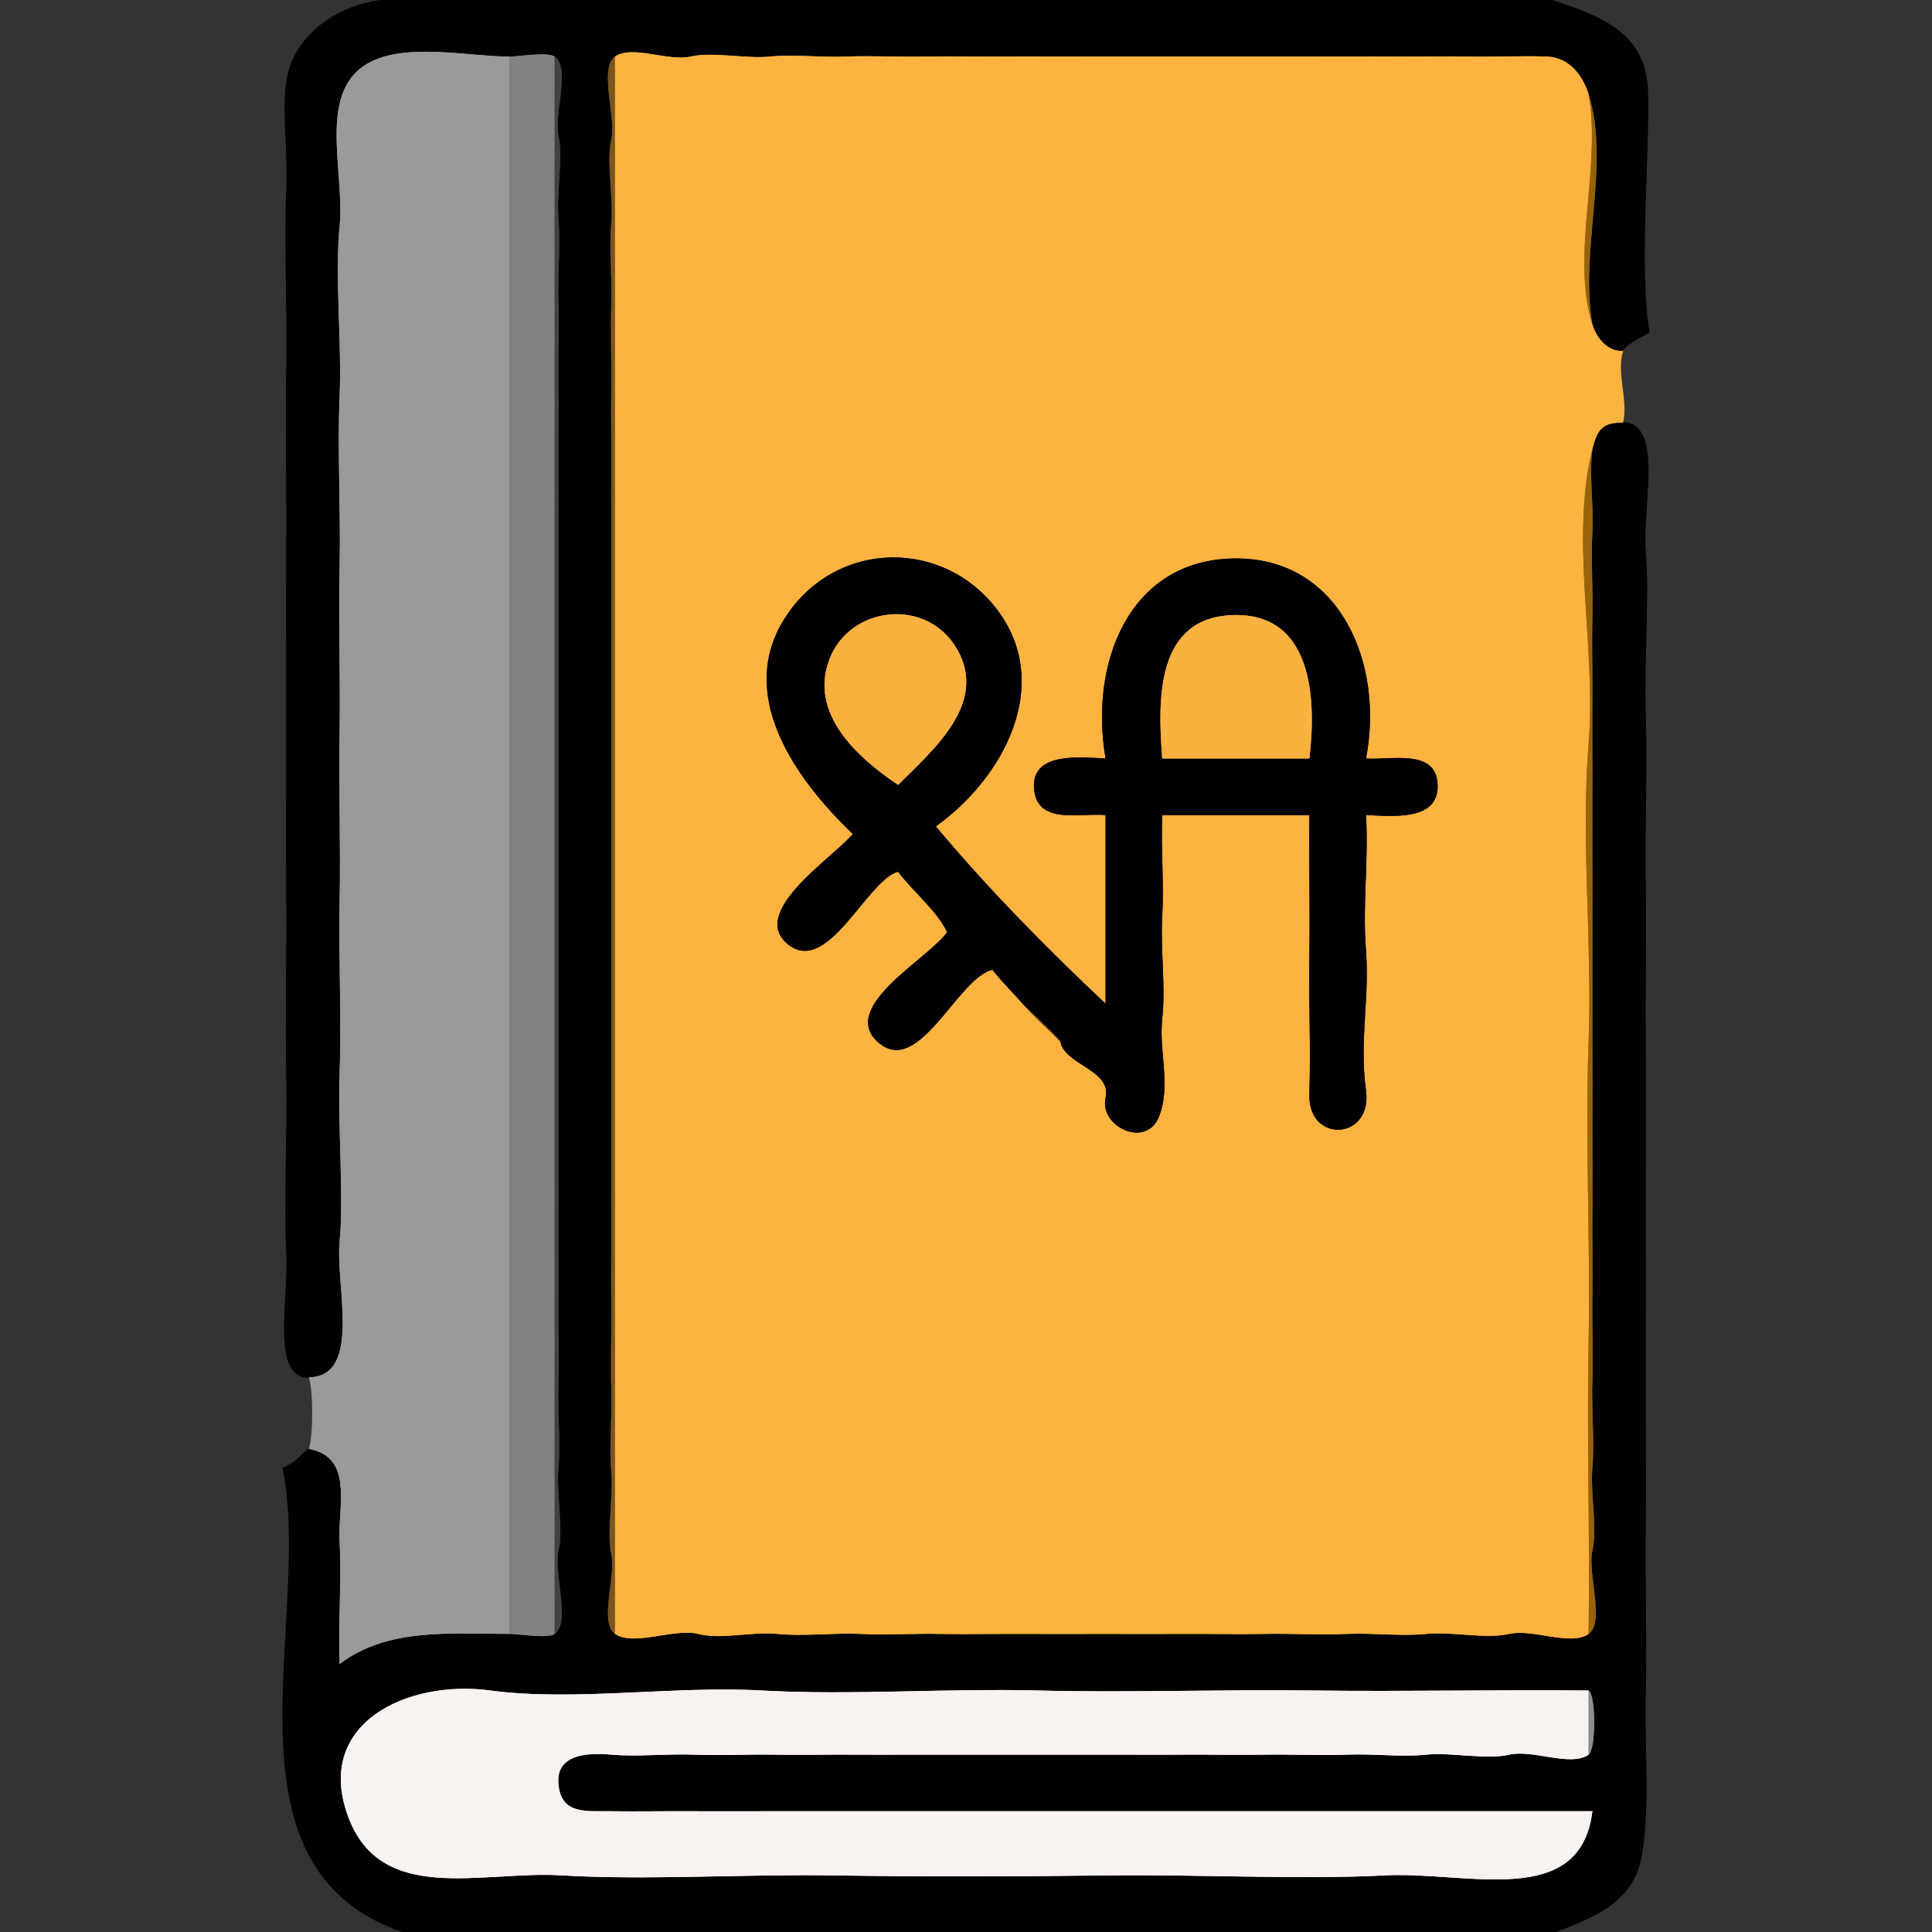 <svg xmlns="http://www.w3.org/2000/svg" xmlns:v="https://svgstorm.com"
viewBox = "0 0 512 512"
width="512"
height="512">
<rect x="0" y="0" width="512" height="512" fill="#333333" stroke="none"/>
<g fill="None" fill-opacity="0.0" stroke="#000000" stroke-opacity="0.01" stroke-width="0.3"><path d="
M 0.00 512.00 
L 107.00 512.00
C 56.18 494.77 83.29 428.88 75.00 389.00
C 78.39 387.97 79.59 385.54 82.00 384.00
C 83.17 380.32 83.19 368.67 82.00 365.00
C 71.79 365.26 76.68 344.22 76.00 332.00 C 75.32 319.78 76.30 299.09 76.00 285.00 C 75.70 270.91 76.12 252.91 76.00 238.00 C 75.88 223.09 76.01 206.23 76.00 191.00 C 75.99 175.77 75.91 159.26 76.00 144.00 C 76.09 128.74 75.74 112.02 76.00 97.00 C 76.26 81.98 75.41 64.35 76.00 50.00 C 76.59 35.65 73.53 23.51 78.19 14.75 C 82.85 5.98 92.46 0.96 102.00 0.00
L 0.00 0.00
L 0.00 512.00 Z"/>
</g>
<g fill="None" fill-opacity="0.0" stroke="#000000" stroke-opacity="1.00" stroke-width="0.3"><path d="
M 82.00 365.00 
C 95.96 364.65 88.86 340.57 90.00 329.00 C 91.14 317.43 89.46 297.41 90.00 284.00 C 90.54 270.59 89.71 253.19 90.00 239.00 C 90.29 224.81 89.77 208.42 90.00 194.00 C 90.23 179.58 89.68 164.39 90.00 150.00 C 90.32 135.61 89.39 119.06 90.00 105.00 C 90.61 90.94 88.69 73.12 90.00 60.00 C 91.31 46.88 85.24 28.35 94.25 19.25 C 103.26 10.15 123.08 15.00 135.00 15.00
C 137.41 15.00 145.11 13.68 147.00 15.00
C 151.31 18.02 146.72 30.33 148.00 36.00 C 149.28 41.67 147.42 51.42 148.00 58.00 C 148.58 64.58 147.74 73.01 148.00 80.00 C 148.26 86.99 147.88 94.82 148.00 102.00 C 148.12 109.18 147.95 116.73 148.00 124.00 C 148.05 131.27 147.98 138.69 148.00 146.00 C 148.02 153.31 147.99 160.66 148.00 168.00 C 148.01 175.34 148.00 182.63 148.00 190.00 C 148.00 197.37 148.00 204.57 148.00 212.00 C 148.00 219.43 148.00 227.57 148.00 235.00 C 148.00 242.43 148.00 249.63 148.00 257.00 C 148.00 264.37 148.01 271.66 148.00 279.00 C 147.99 286.34 148.03 293.69 148.00 301.00 C 147.97 308.31 148.06 315.73 148.00 323.00 C 147.94 330.27 148.13 337.82 148.00 345.00 C 147.87 352.18 148.28 360.00 148.00 367.00 C 147.72 374.00 148.62 382.41 148.00 389.00 C 147.38 395.59 149.38 405.31 148.00 411.00 C 146.62 416.69 151.38 429.93 147.00 433.00
C 145.11 434.32 137.41 433.00 135.00 433.00
C 119.24 433.00 102.68 431.33 90.00 441.00
C 89.57 431.08 90.57 418.67 90.00 409.00 C 89.43 399.33 93.86 386.32 82.00 384.00
C 79.59 385.54 78.39 387.97 75.00 389.00
C 83.29 428.88 56.18 494.77 107.00 512.00
L 412.00 512.00
C 421.57 508.23 432.67 504.48 434.93 491.93 C 437.18 479.37 435.69 463.77 436.00 450.00 C 436.31 436.23 435.87 420.14 436.00 406.00 C 436.13 391.86 435.96 377.28 436.00 363.00 C 436.04 348.72 436.01 333.27 436.00 319.00 C 435.99 304.73 436.08 290.09 436.00 276.00 C 435.92 261.91 436.20 246.76 436.00 233.00 C 435.80 219.24 436.45 201.97 436.00 189.00 C 435.55 176.03 437.02 157.06 436.00 146.00 C 434.98 134.94 440.97 112.20 430.00 112.00
C 424.41 111.90 423.19 114.21 422.00 119.00
C 421.09 126.33 422.39 133.57 422.00 141.00 C 421.61 148.43 422.18 156.53 422.00 164.00 C 421.82 171.47 422.08 178.51 422.00 186.00 C 421.92 193.49 422.04 201.50 422.00 209.00 C 421.96 216.50 422.02 223.50 422.00 231.00 C 421.98 238.50 422.01 246.50 422.00 254.00 C 421.99 261.50 422.01 268.50 422.00 276.00 C 421.99 283.50 422.03 291.52 422.00 299.00 C 421.97 306.48 422.06 313.56 422.00 321.00 C 421.94 328.44 422.12 336.64 422.00 344.00 C 421.88 351.36 422.28 358.85 422.00 366.00 C 421.72 373.15 422.60 382.25 422.00 389.00 C 421.40 395.75 423.38 405.25 422.00 411.00 C 420.62 416.75 425.40 429.92 421.00 433.00
C 416.23 436.34 406.14 431.56 400.00 433.00 C 393.86 434.44 384.69 432.32 378.00 433.00 C 371.31 433.68 363.97 432.71 357.00 433.00 C 350.03 433.29 342.07 432.87 335.00 433.00 C 327.93 433.13 321.13 432.95 314.00 433.00 C 306.87 433.05 299.14 433.00 292.00 433.00 C 284.86 433.00 278.12 433.05 271.00 433.00 C 263.88 432.95 256.08 433.13 249.00 433.00 C 241.92 432.87 234.95 433.32 228.00 433.00 C 221.05 432.68 212.71 433.69 206.00 433.00 C 199.29 432.31 191.08 434.60 185.00 433.00 C 178.92 431.40 167.86 436.40 163.00 433.00
C 158.69 429.98 163.28 417.67 162.00 412.00 C 160.72 406.33 162.58 396.58 162.00 390.00 C 161.42 383.42 162.26 374.99 162.00 368.00 C 161.74 361.01 162.12 353.18 162.00 346.00 C 161.88 338.82 162.05 331.27 162.00 324.00 C 161.95 316.73 162.02 309.31 162.00 302.00 C 161.98 294.69 162.01 287.34 162.00 280.00 C 161.99 272.66 162.00 265.37 162.00 258.00 C 162.00 250.63 162.00 243.43 162.00 236.00 C 162.00 228.57 162.00 220.43 162.00 213.00 C 162.00 205.57 162.00 198.37 162.00 191.00 C 162.00 183.63 161.99 176.34 162.00 169.00 C 162.01 161.66 161.97 154.31 162.00 147.00 C 162.03 139.69 161.94 132.27 162.00 125.00 C 162.06 117.73 161.87 110.18 162.00 103.00 C 162.13 95.82 161.72 88.00 162.00 81.00 C 162.28 74.00 161.38 65.59 162.00 59.00 C 162.62 52.41 160.62 42.69 162.00 37.00 C 163.38 31.31 158.62 18.07 163.00 15.00
C 167.55 11.81 177.14 16.37 183.00 15.00 C 188.86 13.63 197.61 15.65 204.00 15.00 C 210.39 14.35 217.32 15.28 224.00 15.00 C 230.68 14.72 238.19 15.13 245.00 15.00 C 251.81 14.87 259.17 15.06 266.00 15.00 C 272.83 14.94 279.16 15.02 286.00 15.00 C 292.84 14.98 300.16 15.01 307.00 15.00 C 313.84 14.99 320.16 14.99 327.00 15.00 C 333.84 15.01 341.17 14.98 348.00 15.00 C 354.83 15.02 362.29 14.95 369.00 15.00 C 375.71 15.05 382.53 14.88 389.00 15.00 C 395.47 15.12 403.97 14.74 410.00 15.00 C 416.03 15.26 419.46 20.12 421.00 25.00
C 426.81 43.37 418.53 66.64 422.00 86.00
C 423.06 89.37 425.76 93.16 430.00 93.00
C 430.56 91.27 434.96 89.28 437.00 88.00
C 434.18 71.42 437.09 40.25 436.60 24.26 C 436.11 8.27 423.43 4.18 411.00 0.00
L 102.00 0.00
C 92.46 0.96 82.85 5.98 78.19 14.75 C 73.53 23.51 76.59 35.65 76.00 50.00 C 75.41 64.35 76.26 81.98 76.00 97.00 C 75.74 112.02 76.09 128.74 76.00 144.00 C 75.91 159.26 75.99 175.77 76.00 191.00 C 76.01 206.23 75.88 223.09 76.00 238.00 C 76.12 252.91 75.70 270.91 76.00 285.00 C 76.30 299.09 75.32 319.78 76.00 332.00 C 76.68 344.22 71.79 365.26 82.00 365.00
M 421.00 465.00 
C 416.22 468.34 406.15 463.56 400.00 465.00 C 393.85 466.44 384.70 464.32 378.00 465.00 C 371.30 465.68 364.00 464.71 357.00 465.00 C 350.00 465.29 342.14 464.87 335.00 465.00 C 327.86 465.13 320.16 464.94 313.00 465.00 C 305.84 465.06 299.17 464.98 292.00 465.00 C 284.83 465.02 277.18 465.00 270.00 465.00 C 262.82 465.00 256.18 465.02 249.00 465.00 C 241.82 464.98 234.19 465.05 227.00 465.00 C 219.81 464.95 212.11 465.12 205.00 465.00 C 197.89 464.88 190.97 465.28 184.00 465.00 C 177.03 464.72 168.71 465.60 162.00 465.00 C 155.29 464.40 147.17 465.00 148.00 473.00 C 148.83 481.00 155.44 479.90 162.00 480.00 C 168.56 480.10 177.10 479.95 184.00 480.00 C 190.90 480.05 197.92 479.98 205.00 480.00 C 212.08 480.02 219.82 479.99 227.00 480.00 C 234.18 480.01 241.82 480.00 249.00 480.00 C 256.18 480.00 262.82 480.00 270.00 480.00 C 277.18 480.00 284.81 480.00 292.00 480.00 C 299.19 480.00 305.79 480.00 313.00 480.00 C 320.21 480.00 327.75 480.00 335.00 480.00 C 342.25 480.00 349.77 480.00 357.00 480.00 C 364.23 480.00 370.76 480.00 378.00 480.00 C 385.24 480.00 392.72 480.00 400.00 480.00 C 407.28 480.00 414.70 480.00 422.00 480.00
C 418.82 506.19 388.62 495.85 367.00 497.00 C 345.38 498.15 316.65 496.71 294.00 497.00 C 271.35 497.29 243.56 497.38 221.00 497.00 C 198.44 496.62 170.36 498.33 149.00 497.00 C 127.64 495.67 100.64 505.19 92.08 480.92 C 83.51 456.66 107.89 445.04 130.00 448.00 C 152.11 450.96 178.71 446.68 202.00 448.00 C 225.29 449.32 251.15 447.38 275.00 448.00 C 298.85 448.62 323.92 447.68 348.00 448.00 C 372.08 448.32 396.86 447.76 421.00 448.00
C 423.01 449.41 422.95 463.64 421.00 465.00 Z"/>
</g>
<g fill="None" fill-opacity="0.0" stroke="#000000" stroke-opacity="0.01" stroke-width="0.3"><path d="
M 430.00 93.00 
C 428.15 98.73 431.39 106.12 430.00 112.00
C 440.97 112.20 434.98 134.94 436.00 146.00 C 437.02 157.06 435.55 176.03 436.00 189.00 C 436.45 201.97 435.80 219.24 436.00 233.00 C 436.20 246.76 435.92 261.91 436.00 276.00 C 436.08 290.09 435.99 304.73 436.00 319.00 C 436.01 333.27 436.04 348.72 436.00 363.00 C 435.96 377.28 436.13 391.86 436.00 406.00 C 435.87 420.14 436.31 436.23 436.00 450.00 C 435.69 463.77 437.18 479.37 434.93 491.93 C 432.67 504.48 421.57 508.23 412.00 512.00
L 512.00 512.00
L 512.00 0.00
L 411.00 0.00
C 423.43 4.18 436.11 8.27 436.60 24.26 C 437.09 40.25 434.18 71.42 437.00 88.00
C 434.96 89.28 430.56 91.27 430.00 93.00 Z"/>
</g>
<g fill="None" fill-opacity="0.0" stroke="#9A9A9A" stroke-opacity="1.00" stroke-width="0.3"><path d="
M 82.00 365.00 
C 83.19 368.67 83.17 380.32 82.00 384.00
C 93.86 386.32 89.43 399.33 90.00 409.00 C 90.57 418.67 89.57 431.08 90.00 441.00
C 102.68 431.33 119.24 433.00 135.00 433.00
C 135.00 293.67 135.00 154.33 135.00 15.00
C 123.08 15.00 103.26 10.15 94.25 19.25 C 85.24 28.35 91.31 46.88 90.00 60.00 C 88.69 73.12 90.61 90.94 90.00 105.00 C 89.39 119.06 90.32 135.61 90.00 150.00 C 89.68 164.39 90.23 179.58 90.00 194.00 C 89.77 208.42 90.29 224.81 90.00 239.00 C 89.71 253.19 90.54 270.59 90.00 284.00 C 89.46 297.41 91.14 317.43 90.00 329.00 C 88.86 340.57 95.96 364.65 82.00 365.00 Z"/>
</g>
<g fill="None" fill-opacity="0.0" stroke="#828282" stroke-opacity="1.00" stroke-width="0.3"><path d="
M 135.00 433.00 
C 137.41 433.00 145.11 434.32 147.00 433.00
C 147.00 293.67 147.00 154.33 147.00 15.00
C 145.11 13.68 137.41 15.00 135.00 15.00
C 135.00 154.33 135.00 293.67 135.00 433.00 Z"/>
</g>
<g fill="None" fill-opacity="0.0" stroke="#424242" stroke-opacity="1.00" stroke-width="0.3"><path d="
M 147.00 433.00 
C 151.38 429.93 146.62 416.69 148.00 411.00 C 149.38 405.31 147.38 395.59 148.00 389.00 C 148.62 382.41 147.72 374.00 148.00 367.00 C 148.28 360.00 147.87 352.18 148.00 345.00 C 148.13 337.82 147.94 330.27 148.00 323.00 C 148.06 315.73 147.97 308.31 148.00 301.00 C 148.03 293.69 147.99 286.34 148.00 279.00 C 148.01 271.66 148.00 264.37 148.00 257.00 C 148.00 249.63 148.00 242.43 148.00 235.00 C 148.00 227.57 148.00 219.43 148.00 212.00 C 148.00 204.57 148.00 197.37 148.00 190.00 C 148.00 182.63 148.01 175.34 148.00 168.00 C 147.99 160.66 148.02 153.31 148.00 146.00 C 147.98 138.69 148.05 131.27 148.00 124.00 C 147.95 116.73 148.12 109.18 148.00 102.00 C 147.88 94.82 148.26 86.99 148.00 80.00 C 147.74 73.01 148.58 64.58 148.00 58.00 C 147.42 51.42 149.28 41.67 148.00 36.00 C 146.72 30.33 151.31 18.02 147.00 15.00
C 147.00 154.33 147.00 293.67 147.00 433.00 Z"/>
</g>
<g fill="None" fill-opacity="0.0" stroke="#79561E" stroke-opacity="1.00" stroke-width="0.3"><path d="
M 163.00 433.00 
C 163.00 293.67 163.00 154.33 163.00 15.00
C 158.62 18.07 163.38 31.31 162.00 37.00 C 160.62 42.69 162.62 52.41 162.00 59.00 C 161.38 65.59 162.28 74.00 162.00 81.00 C 161.72 88.00 162.13 95.82 162.00 103.00 C 161.87 110.18 162.06 117.73 162.00 125.00 C 161.94 132.27 162.03 139.69 162.00 147.00 C 161.97 154.31 162.01 161.66 162.00 169.00 C 161.99 176.34 162.00 183.63 162.00 191.00 C 162.00 198.37 162.00 205.57 162.00 213.00 C 162.00 220.43 162.00 228.57 162.00 236.00 C 162.00 243.43 162.00 250.63 162.00 258.00 C 162.00 265.37 161.99 272.66 162.00 280.00 C 162.01 287.34 161.98 294.69 162.00 302.00 C 162.02 309.31 161.95 316.73 162.00 324.00 C 162.05 331.27 161.88 338.82 162.00 346.00 C 162.12 353.18 161.74 361.01 162.00 368.00 C 162.26 374.99 161.42 383.42 162.00 390.00 C 162.58 396.58 160.72 406.33 162.00 412.00 C 163.28 417.67 158.69 429.98 163.00 433.00 Z"/>
</g>
<g fill="None" fill-opacity="0.0" stroke="#FCB33F" stroke-opacity="1.00" stroke-width="0.3"><path d="
M 163.00 433.00 
C 167.86 436.40 178.92 431.40 185.00 433.00 C 191.08 434.60 199.29 432.31 206.00 433.00 C 212.71 433.69 221.05 432.68 228.00 433.00 C 234.95 433.32 241.92 432.87 249.00 433.00 C 256.08 433.13 263.88 432.95 271.00 433.00 C 278.12 433.05 284.86 433.00 292.00 433.00 C 299.14 433.00 306.87 433.05 314.00 433.00 C 321.13 432.95 327.93 433.13 335.00 433.00 C 342.07 432.87 350.03 433.29 357.00 433.00 C 363.97 432.71 371.31 433.68 378.00 433.00 C 384.69 432.32 393.86 434.44 400.00 433.00 C 406.14 431.56 416.23 436.34 421.00 433.00
C 421.38 406.97 420.49 381.04 421.00 355.00 C 421.51 328.96 420.03 301.97 421.00 276.00 C 421.97 250.03 418.93 222.66 421.00 197.00 C 423.07 171.34 416.00 143.23 422.00 119.00
C 423.19 114.21 424.41 111.90 430.00 112.00
C 431.39 106.12 428.15 98.73 430.00 93.00
C 425.76 93.16 423.06 89.37 422.00 86.00
C 416.19 67.62 424.47 44.36 421.00 25.00
C 419.46 20.12 416.03 15.26 410.00 15.00 C 403.97 14.74 395.47 15.12 389.00 15.00 C 382.53 14.88 375.71 15.05 369.00 15.00 C 362.29 14.95 354.83 15.02 348.00 15.00 C 341.17 14.98 333.84 15.01 327.00 15.00 C 320.16 14.99 313.84 14.99 307.00 15.00 C 300.16 15.01 292.84 14.98 286.00 15.00 C 279.16 15.02 272.83 14.94 266.00 15.00 C 259.17 15.06 251.81 14.87 245.00 15.00 C 238.19 15.13 230.68 14.72 224.00 15.00 C 217.32 15.28 210.39 14.35 204.00 15.00 C 197.61 15.65 188.86 13.63 183.00 15.00 C 177.14 16.37 167.55 11.81 163.00 15.00
C 163.00 154.33 163.00 293.67 163.00 433.00
M 281.00 276.00 
C 277.68 272.68 274.03 269.55 271.00 266.00
C 268.43 262.99 265.38 260.08 263.00 257.00
C 253.78 259.09 243.53 285.65 232.75 276.25 C 221.98 266.84 246.65 253.68 251.00 247.00
C 248.06 241.02 242.09 236.44 238.00 231.00
C 229.70 233.27 219.33 258.82 208.78 250.22 C 198.22 241.63 221.17 227.04 226.00 221.00
C 210.71 206.39 194.70 183.88 208.31 163.31 C 221.91 142.73 250.66 142.69 264.75 162.25 C 278.85 181.80 265.98 206.16 248.00 219.00
C 261.58 235.27 277.26 251.21 293.00 266.00
C 293.00 249.33 293.00 232.67 293.00 216.00
C 286.51 215.33 274.77 218.81 274.03 208.97 C 273.28 199.14 286.34 200.72 293.00 201.00
C 288.65 176.07 298.99 148.41 327.00 148.00 C 355.01 147.59 366.90 175.74 362.00 201.00
C 368.40 201.54 380.68 198.20 380.99 208.01 C 381.30 217.82 368.71 216.19 362.00 216.00
C 362.72 228.51 361.04 239.32 362.00 252.00 C 362.96 264.68 360.21 275.85 362.00 289.00 C 363.79 302.15 346.62 303.17 347.00 290.00 C 347.39 276.83 346.80 265.77 347.00 253.00 C 347.20 240.23 346.85 228.66 347.00 216.00
C 334.00 216.00 321.00 216.00 308.00 216.00
C 307.63 224.93 308.50 234.10 308.00 243.00 C 307.50 251.90 308.96 261.19 308.00 270.00 C 307.04 278.81 310.48 287.77 307.07 296.07 C 303.67 304.38 291.32 298.58 293.00 291.00 C 294.68 283.42 282.16 282.34 281.00 276.00 Z"/>
</g>
<g fill="None" fill-opacity="0.0" stroke="#96630A" stroke-opacity="1.00" stroke-width="0.3"><path d="
M 422.00 86.00 
C 418.53 66.64 426.81 43.37 421.00 25.00
C 424.47 44.36 416.19 67.62 422.00 86.00 Z"/>
</g>
<g fill="None" fill-opacity="0.0" stroke="#97630B" stroke-opacity="1.00" stroke-width="0.3"><path d="
M 421.00 433.00 
C 425.40 429.92 420.62 416.75 422.00 411.00 C 423.38 405.25 421.40 395.75 422.00 389.00 C 422.60 382.25 421.72 373.15 422.00 366.00 C 422.28 358.85 421.88 351.36 422.00 344.00 C 422.12 336.64 421.94 328.44 422.00 321.00 C 422.06 313.56 421.97 306.48 422.00 299.00 C 422.03 291.52 421.99 283.50 422.00 276.00 C 422.01 268.50 421.99 261.50 422.00 254.00 C 422.01 246.50 421.98 238.50 422.00 231.00 C 422.02 223.50 421.96 216.50 422.00 209.00 C 422.04 201.50 421.92 193.49 422.00 186.00 C 422.08 178.51 421.82 171.47 422.00 164.00 C 422.18 156.53 421.61 148.43 422.00 141.00 C 422.39 133.57 421.09 126.33 422.00 119.00
C 416.00 143.23 423.07 171.34 421.00 197.00 C 418.93 222.66 421.97 250.03 421.00 276.00 C 420.03 301.97 421.51 328.96 421.00 355.00 C 420.49 381.04 421.38 406.97 421.00 433.00 Z"/>
</g>
<g fill="None" fill-opacity="0.0" stroke="#000000" stroke-opacity="1.00" stroke-width="0.3"><path d="
M 271.00 266.00 
C 274.32 269.32 277.97 272.45 281.00 276.00
C 282.16 282.34 294.68 283.42 293.00 291.00 C 291.32 298.58 303.67 304.38 307.07 296.07 C 310.48 287.77 307.04 278.81 308.00 270.00 C 308.96 261.19 307.50 251.90 308.00 243.00 C 308.50 234.10 307.63 224.93 308.00 216.00
C 321.00 216.00 334.00 216.00 347.00 216.00
C 346.85 228.66 347.20 240.23 347.00 253.00 C 346.80 265.77 347.39 276.83 347.00 290.00 C 346.62 303.17 363.79 302.15 362.00 289.00 C 360.21 275.85 362.96 264.68 362.00 252.00 C 361.04 239.32 362.72 228.51 362.00 216.00
C 368.71 216.19 381.30 217.82 380.99 208.01 C 380.68 198.20 368.40 201.54 362.00 201.00
C 366.90 175.74 355.01 147.59 327.00 148.00 C 298.99 148.41 288.65 176.07 293.00 201.00
C 286.34 200.72 273.28 199.14 274.03 208.97 C 274.77 218.81 286.51 215.33 293.00 216.00
C 293.00 232.67 293.00 249.33 293.00 266.00
C 277.26 251.21 261.58 235.27 248.00 219.00
C 265.98 206.16 278.85 181.80 264.75 162.25 C 250.66 142.69 221.91 142.73 208.31 163.31 C 194.70 183.88 210.71 206.39 226.00 221.00
C 221.17 227.04 198.22 241.63 208.78 250.22 C 219.33 258.82 229.70 233.27 238.00 231.00
C 242.09 236.44 248.06 241.02 251.00 247.00
C 246.65 253.68 221.98 266.84 232.75 276.25 C 243.53 285.65 253.78 259.09 263.00 257.00
C 265.38 260.08 268.43 262.99 271.00 266.00
M 238.00 208.00 
C 226.85 200.51 214.44 189.00 219.78 174.78 C 225.11 160.56 245.76 158.03 253.75 172.25 C 261.74 186.46 247.39 198.64 238.00 208.00
M 347.00 201.00 
C 334.00 201.00 321.00 201.00 308.00 201.00
C 306.77 185.02 306.38 163.47 327.00 163.00 C 347.62 162.53 348.96 184.72 347.00 201.00 Z"/>
</g>
<g fill="None" fill-opacity="0.0" stroke="#FAB140" stroke-opacity="1.00" stroke-width="0.3"><path d="
M 238.00 208.00 
C 247.39 198.64 261.74 186.46 253.75 172.25 C 245.76 158.03 225.11 160.56 219.78 174.78 C 214.44 189.00 226.85 200.51 238.00 208.00 Z"/>
</g>
<g fill="None" fill-opacity="0.0" stroke="#F9B140" stroke-opacity="1.00" stroke-width="0.3"><path d="
M 347.00 201.00 
C 348.96 184.72 347.62 162.53 327.00 163.00 C 306.38 163.47 306.77 185.02 308.00 201.00
C 321.00 201.00 334.00 201.00 347.00 201.00 Z"/>
</g>
<g fill="None" fill-opacity="0.0" stroke="#78551E" stroke-opacity="1.00" stroke-width="0.3"><path d="
M 281.00 276.00 
C 277.97 272.45 274.32 269.32 271.00 266.00
C 274.03 269.55 277.68 272.68 281.00 276.00 Z"/>
</g>
<g fill="None" fill-opacity="0.0" stroke="#F8F2F0" stroke-opacity="1.00" stroke-width="0.3"><path d="
M 421.00 465.00 
C 421.00 459.33 421.00 453.67 421.00 448.00
C 396.86 447.76 372.08 448.32 348.00 448.00 C 323.92 447.68 298.85 448.62 275.00 448.00 C 251.15 447.38 225.29 449.32 202.00 448.00 C 178.71 446.68 152.11 450.96 130.00 448.00 C 107.89 445.04 83.51 456.66 92.08 480.92 C 100.64 505.19 127.64 495.67 149.00 497.00 C 170.36 498.33 198.44 496.62 221.00 497.00 C 243.56 497.38 271.35 497.29 294.00 497.00 C 316.65 496.71 345.38 498.15 367.00 497.00 C 388.62 495.85 418.82 506.19 422.00 480.00
C 414.70 480.00 407.28 480.00 400.00 480.00 C 392.72 480.00 385.24 480.00 378.00 480.00 C 370.76 480.00 364.23 480.00 357.00 480.00 C 349.77 480.00 342.25 480.00 335.00 480.00 C 327.75 480.00 320.21 480.00 313.00 480.00 C 305.79 480.00 299.19 480.00 292.00 480.00 C 284.81 480.00 277.18 480.00 270.00 480.00 C 262.82 480.00 256.18 480.00 249.00 480.00 C 241.82 480.00 234.18 480.01 227.00 480.00 C 219.82 479.99 212.08 480.02 205.00 480.00 C 197.92 479.98 190.90 480.05 184.00 480.00 C 177.10 479.95 168.56 480.10 162.00 480.00 C 155.44 479.90 148.83 481.00 148.00 473.00 C 147.17 465.00 155.29 464.40 162.00 465.00 C 168.71 465.60 177.03 464.72 184.00 465.00 C 190.97 465.28 197.89 464.88 205.00 465.00 C 212.11 465.12 219.81 464.95 227.00 465.00 C 234.19 465.05 241.82 464.98 249.00 465.00 C 256.18 465.02 262.82 465.00 270.00 465.00 C 277.18 465.00 284.83 465.02 292.00 465.00 C 299.17 464.98 305.84 465.06 313.00 465.00 C 320.16 464.94 327.86 465.13 335.00 465.00 C 342.14 464.87 350.00 465.29 357.00 465.00 C 364.00 464.71 371.30 465.68 378.00 465.00 C 384.70 464.32 393.85 466.44 400.00 465.00 C 406.15 463.56 416.22 468.34 421.00 465.00 Z"/>
</g>
<g fill="None" fill-opacity="0.0" stroke="#928C8A" stroke-opacity="1.00" stroke-width="0.3"><path d="
M 421.00 465.00 
C 422.95 463.64 423.01 449.41 421.00 448.00
C 421.00 453.67 421.00 459.33 421.00 465.00 Z"/>
</g>
<g fill="#000000" fill-opacity="0.01" stroke="None">
<path d="
M 0.00 512.00 
L 107.00 512.00
C 56.18 494.77 83.29 428.88 75.00 389.00
C 78.39 387.97 79.59 385.54 82.00 384.00
C 83.17 380.32 83.19 368.67 82.00 365.00
C 71.79 365.26 76.68 344.22 76.00 332.00 C 75.32 319.78 76.30 299.09 76.00 285.00 C 75.70 270.91 76.12 252.91 76.00 238.00 C 75.88 223.09 76.01 206.23 76.00 191.00 C 75.99 175.77 75.91 159.26 76.00 144.00 C 76.09 128.74 75.74 112.02 76.00 97.00 C 76.26 81.98 75.41 64.35 76.00 50.00 C 76.59 35.65 73.53 23.51 78.19 14.75 C 82.85 5.98 92.46 0.96 102.00 0.00
L 0.00 0.00
L 0.00 512.00 Z"/>
</g>
<g fill="#000000" fill-opacity="1.00" stroke="None">
<path d="
M 82.00 365.00 
C 95.96 364.65 88.86 340.57 90.00 329.00 C 91.14 317.43 89.46 297.41 90.00 284.00 C 90.54 270.59 89.71 253.19 90.00 239.00 C 90.29 224.81 89.77 208.42 90.00 194.00 C 90.23 179.58 89.68 164.39 90.00 150.00 C 90.32 135.61 89.39 119.06 90.00 105.00 C 90.61 90.94 88.69 73.12 90.00 60.00 C 91.31 46.88 85.24 28.35 94.25 19.25 C 103.26 10.15 123.08 15.00 135.00 15.00
C 137.41 15.00 145.11 13.68 147.00 15.00
C 151.31 18.02 146.72 30.33 148.00 36.00 C 149.28 41.67 147.42 51.42 148.00 58.00 C 148.58 64.58 147.74 73.01 148.00 80.00 C 148.26 86.99 147.88 94.82 148.00 102.00 C 148.12 109.18 147.95 116.73 148.00 124.00 C 148.05 131.27 147.98 138.69 148.00 146.00 C 148.02 153.31 147.99 160.66 148.00 168.00 C 148.01 175.34 148.00 182.63 148.00 190.00 C 148.00 197.37 148.00 204.57 148.00 212.00 C 148.00 219.43 148.00 227.57 148.00 235.00 C 148.00 242.43 148.00 249.63 148.00 257.00 C 148.00 264.37 148.01 271.66 148.00 279.00 C 147.99 286.34 148.03 293.69 148.00 301.00 C 147.97 308.31 148.06 315.73 148.00 323.00 C 147.94 330.27 148.13 337.82 148.00 345.00 C 147.87 352.18 148.28 360.00 148.00 367.00 C 147.72 374.00 148.62 382.41 148.00 389.00 C 147.38 395.59 149.38 405.31 148.00 411.00 C 146.62 416.69 151.38 429.93 147.00 433.00
C 145.11 434.32 137.41 433.00 135.00 433.00
C 119.24 433.00 102.68 431.33 90.00 441.00
C 89.57 431.08 90.57 418.67 90.00 409.00 C 89.43 399.33 93.86 386.32 82.00 384.00
C 79.59 385.54 78.39 387.97 75.00 389.00
C 83.29 428.88 56.18 494.77 107.00 512.00
L 412.00 512.00
C 421.57 508.23 432.67 504.48 434.93 491.93 C 437.18 479.37 435.69 463.77 436.00 450.00 C 436.31 436.23 435.87 420.14 436.00 406.00 C 436.13 391.86 435.96 377.28 436.00 363.00 C 436.04 348.72 436.01 333.27 436.00 319.00 C 435.99 304.73 436.08 290.09 436.00 276.00 C 435.92 261.91 436.20 246.76 436.00 233.00 C 435.80 219.24 436.45 201.97 436.00 189.00 C 435.55 176.03 437.02 157.06 436.00 146.00 C 434.98 134.94 440.97 112.20 430.00 112.00
C 424.41 111.90 423.19 114.21 422.00 119.00
C 421.09 126.33 422.39 133.57 422.00 141.00 C 421.61 148.43 422.18 156.53 422.00 164.00 C 421.82 171.47 422.08 178.51 422.00 186.00 C 421.92 193.49 422.04 201.50 422.00 209.00 C 421.96 216.50 422.02 223.50 422.00 231.00 C 421.98 238.50 422.01 246.50 422.00 254.00 C 421.99 261.50 422.01 268.50 422.00 276.00 C 421.99 283.50 422.03 291.52 422.00 299.00 C 421.97 306.48 422.06 313.56 422.00 321.00 C 421.94 328.44 422.12 336.64 422.00 344.00 C 421.88 351.36 422.28 358.85 422.00 366.00 C 421.72 373.15 422.60 382.25 422.00 389.00 C 421.40 395.75 423.38 405.25 422.00 411.00 C 420.62 416.75 425.40 429.92 421.00 433.00
C 416.23 436.34 406.14 431.56 400.00 433.00 C 393.86 434.44 384.69 432.32 378.00 433.00 C 371.31 433.68 363.97 432.71 357.00 433.00 C 350.03 433.29 342.07 432.87 335.00 433.00 C 327.93 433.13 321.13 432.95 314.00 433.00 C 306.87 433.05 299.14 433.00 292.00 433.00 C 284.86 433.00 278.12 433.05 271.00 433.00 C 263.88 432.95 256.08 433.13 249.00 433.00 C 241.92 432.87 234.95 433.32 228.00 433.00 C 221.05 432.68 212.71 433.69 206.00 433.00 C 199.29 432.31 191.08 434.60 185.00 433.00 C 178.92 431.40 167.86 436.40 163.00 433.00
C 158.69 429.98 163.28 417.67 162.00 412.00 C 160.72 406.33 162.58 396.58 162.00 390.00 C 161.42 383.42 162.26 374.99 162.00 368.00 C 161.74 361.01 162.12 353.18 162.00 346.00 C 161.88 338.82 162.05 331.27 162.00 324.00 C 161.95 316.73 162.02 309.31 162.00 302.00 C 161.98 294.69 162.01 287.34 162.00 280.00 C 161.99 272.66 162.00 265.37 162.00 258.00 C 162.00 250.63 162.00 243.43 162.00 236.00 C 162.00 228.57 162.00 220.43 162.00 213.00 C 162.00 205.57 162.00 198.37 162.00 191.00 C 162.00 183.63 161.99 176.34 162.00 169.00 C 162.01 161.66 161.97 154.31 162.00 147.00 C 162.03 139.69 161.94 132.27 162.00 125.00 C 162.06 117.73 161.87 110.18 162.00 103.00 C 162.13 95.82 161.72 88.00 162.00 81.00 C 162.28 74.00 161.38 65.59 162.00 59.00 C 162.62 52.41 160.62 42.69 162.00 37.00 C 163.38 31.31 158.62 18.07 163.00 15.00
C 167.55 11.81 177.14 16.37 183.00 15.00 C 188.86 13.63 197.61 15.65 204.00 15.00 C 210.39 14.35 217.32 15.28 224.00 15.00 C 230.68 14.72 238.19 15.13 245.00 15.00 C 251.81 14.87 259.17 15.06 266.00 15.00 C 272.83 14.94 279.16 15.02 286.00 15.00 C 292.84 14.98 300.16 15.01 307.00 15.00 C 313.84 14.99 320.16 14.99 327.00 15.00 C 333.84 15.01 341.17 14.98 348.00 15.00 C 354.83 15.02 362.29 14.95 369.00 15.00 C 375.71 15.05 382.53 14.88 389.00 15.00 C 395.47 15.12 403.97 14.74 410.00 15.00 C 416.03 15.26 419.46 20.12 421.00 25.00
C 426.81 43.37 418.53 66.64 422.00 86.00
C 423.06 89.37 425.76 93.16 430.00 93.00
C 430.56 91.27 434.96 89.28 437.00 88.00
C 434.18 71.42 437.09 40.25 436.60 24.26 C 436.11 8.27 423.43 4.18 411.00 0.00
L 102.00 0.00
C 92.46 0.96 82.85 5.98 78.19 14.75 C 73.53 23.51 76.59 35.65 76.00 50.00 C 75.41 64.35 76.26 81.98 76.00 97.00 C 75.74 112.02 76.09 128.74 76.00 144.00 C 75.91 159.26 75.99 175.77 76.00 191.00 C 76.01 206.23 75.88 223.09 76.00 238.00 C 76.12 252.91 75.70 270.91 76.00 285.00 C 76.30 299.09 75.32 319.78 76.00 332.00 C 76.68 344.22 71.79 365.26 82.00 365.00
M 421.00 465.00 
C 416.22 468.34 406.15 463.56 400.00 465.00 C 393.85 466.44 384.70 464.32 378.00 465.00 C 371.30 465.68 364.00 464.71 357.00 465.00 C 350.00 465.29 342.14 464.87 335.00 465.00 C 327.86 465.13 320.16 464.94 313.00 465.00 C 305.84 465.06 299.17 464.98 292.00 465.00 C 284.83 465.02 277.18 465.00 270.00 465.00 C 262.82 465.00 256.18 465.02 249.00 465.00 C 241.82 464.98 234.19 465.05 227.00 465.00 C 219.81 464.95 212.11 465.12 205.00 465.00 C 197.89 464.88 190.97 465.28 184.00 465.00 C 177.03 464.72 168.71 465.60 162.00 465.00 C 155.29 464.40 147.17 465.00 148.00 473.00 C 148.83 481.00 155.44 479.90 162.00 480.00 C 168.56 480.10 177.10 479.95 184.00 480.00 C 190.90 480.05 197.92 479.98 205.00 480.00 C 212.08 480.02 219.82 479.99 227.00 480.00 C 234.18 480.01 241.82 480.00 249.00 480.00 C 256.18 480.00 262.82 480.00 270.00 480.00 C 277.18 480.00 284.81 480.00 292.00 480.00 C 299.19 480.00 305.79 480.00 313.00 480.00 C 320.21 480.00 327.75 480.00 335.00 480.00 C 342.25 480.00 349.77 480.00 357.00 480.00 C 364.23 480.00 370.76 480.00 378.00 480.00 C 385.24 480.00 392.72 480.00 400.00 480.00 C 407.28 480.00 414.70 480.00 422.00 480.00
C 418.82 506.19 388.62 495.85 367.00 497.00 C 345.38 498.15 316.65 496.71 294.00 497.00 C 271.35 497.29 243.56 497.38 221.00 497.00 C 198.44 496.62 170.36 498.33 149.00 497.00 C 127.64 495.67 100.64 505.19 92.08 480.92 C 83.51 456.66 107.89 445.04 130.00 448.00 C 152.11 450.96 178.71 446.68 202.00 448.00 C 225.29 449.32 251.15 447.38 275.00 448.00 C 298.85 448.62 323.92 447.68 348.00 448.00 C 372.08 448.32 396.86 447.76 421.00 448.00
C 423.01 449.41 422.95 463.64 421.00 465.00 Z"/>
</g>
<g fill="#000000" fill-opacity="0.01" stroke="None">
<path d="
M 430.00 93.00 
C 428.15 98.73 431.39 106.12 430.00 112.00
C 440.97 112.20 434.98 134.94 436.00 146.00 C 437.02 157.06 435.55 176.03 436.00 189.00 C 436.45 201.97 435.80 219.24 436.00 233.00 C 436.20 246.76 435.92 261.91 436.00 276.00 C 436.08 290.09 435.99 304.73 436.00 319.00 C 436.01 333.27 436.04 348.72 436.00 363.00 C 435.96 377.28 436.13 391.86 436.00 406.00 C 435.87 420.14 436.31 436.23 436.00 450.00 C 435.69 463.77 437.18 479.37 434.93 491.93 C 432.67 504.48 421.57 508.23 412.00 512.00
L 512.00 512.00
L 512.00 0.00
L 411.00 0.00
C 423.43 4.18 436.11 8.27 436.60 24.26 C 437.09 40.25 434.18 71.42 437.00 88.00
C 434.96 89.28 430.56 91.27 430.00 93.00 Z"/>
</g>
<g fill="#9A9A9A" fill-opacity="1.00" stroke="None">
<path d="
M 82.00 365.00 
C 83.19 368.67 83.17 380.32 82.00 384.00
C 93.86 386.32 89.43 399.33 90.00 409.00 C 90.57 418.67 89.57 431.08 90.00 441.00
C 102.68 431.33 119.24 433.00 135.00 433.00
C 135.00 293.67 135.00 154.33 135.00 15.00
C 123.08 15.00 103.26 10.15 94.25 19.25 C 85.24 28.35 91.31 46.88 90.00 60.00 C 88.69 73.12 90.61 90.94 90.00 105.00 C 89.39 119.06 90.32 135.61 90.00 150.00 C 89.68 164.39 90.23 179.58 90.00 194.00 C 89.77 208.42 90.29 224.81 90.00 239.00 C 89.71 253.19 90.54 270.59 90.00 284.00 C 89.46 297.41 91.14 317.43 90.00 329.00 C 88.86 340.57 95.96 364.65 82.00 365.00 Z"/>
</g>
<g fill="#828282" fill-opacity="1.00" stroke="None">
<path d="
M 135.00 433.00 
C 137.41 433.00 145.11 434.32 147.00 433.00
C 147.00 293.67 147.00 154.33 147.00 15.00
C 145.11 13.68 137.41 15.00 135.00 15.00
C 135.00 154.33 135.00 293.67 135.00 433.00 Z"/>
</g>
<g fill="#424242" fill-opacity="1.00" stroke="None">
<path d="
M 147.00 433.00 
C 151.38 429.93 146.62 416.69 148.00 411.00 C 149.38 405.31 147.38 395.59 148.00 389.00 C 148.62 382.41 147.72 374.00 148.00 367.00 C 148.28 360.00 147.87 352.18 148.00 345.00 C 148.13 337.82 147.94 330.27 148.00 323.00 C 148.06 315.73 147.97 308.31 148.00 301.00 C 148.03 293.69 147.99 286.34 148.00 279.00 C 148.01 271.66 148.00 264.37 148.00 257.00 C 148.00 249.63 148.00 242.43 148.00 235.00 C 148.00 227.57 148.00 219.43 148.00 212.00 C 148.00 204.57 148.00 197.37 148.00 190.00 C 148.00 182.63 148.01 175.34 148.00 168.00 C 147.99 160.66 148.02 153.31 148.00 146.00 C 147.98 138.69 148.05 131.27 148.00 124.00 C 147.95 116.73 148.12 109.18 148.00 102.00 C 147.88 94.82 148.26 86.99 148.00 80.00 C 147.74 73.01 148.58 64.58 148.00 58.00 C 147.42 51.42 149.28 41.67 148.00 36.00 C 146.72 30.33 151.31 18.02 147.00 15.00
C 147.00 154.33 147.00 293.67 147.00 433.00 Z"/>
</g>
<g fill="#79561E" fill-opacity="1.00" stroke="None">
<path d="
M 163.00 433.00 
C 163.00 293.67 163.00 154.33 163.00 15.00
C 158.62 18.07 163.38 31.31 162.00 37.00 C 160.62 42.69 162.62 52.41 162.00 59.00 C 161.38 65.59 162.28 74.00 162.00 81.00 C 161.72 88.00 162.13 95.82 162.00 103.00 C 161.87 110.18 162.06 117.73 162.00 125.00 C 161.94 132.27 162.03 139.69 162.00 147.00 C 161.97 154.31 162.01 161.66 162.00 169.00 C 161.99 176.34 162.00 183.63 162.00 191.00 C 162.00 198.37 162.00 205.57 162.00 213.00 C 162.00 220.43 162.00 228.57 162.00 236.00 C 162.00 243.43 162.00 250.63 162.00 258.00 C 162.00 265.37 161.99 272.66 162.00 280.00 C 162.01 287.34 161.98 294.69 162.00 302.00 C 162.02 309.31 161.95 316.73 162.00 324.00 C 162.05 331.27 161.88 338.82 162.00 346.00 C 162.12 353.18 161.74 361.01 162.00 368.00 C 162.26 374.99 161.42 383.42 162.00 390.00 C 162.58 396.58 160.72 406.33 162.00 412.00 C 163.28 417.67 158.69 429.98 163.00 433.00 Z"/>
</g>
<g fill="#FCB33F" fill-opacity="1.00" stroke="None">
<path d="
M 163.00 433.00 
C 167.86 436.40 178.92 431.40 185.00 433.00 C 191.08 434.60 199.29 432.31 206.00 433.00 C 212.71 433.69 221.05 432.68 228.00 433.00 C 234.95 433.32 241.92 432.87 249.00 433.00 C 256.08 433.13 263.88 432.95 271.00 433.00 C 278.12 433.05 284.86 433.00 292.00 433.00 C 299.14 433.00 306.87 433.05 314.00 433.00 C 321.13 432.95 327.93 433.13 335.00 433.00 C 342.07 432.87 350.03 433.29 357.00 433.00 C 363.97 432.71 371.31 433.68 378.00 433.00 C 384.69 432.32 393.86 434.44 400.00 433.00 C 406.14 431.56 416.23 436.34 421.00 433.00
C 421.38 406.97 420.49 381.04 421.00 355.00 C 421.51 328.96 420.03 301.97 421.00 276.00 C 421.97 250.03 418.93 222.66 421.00 197.00 C 423.07 171.34 416.00 143.23 422.00 119.00
C 423.19 114.21 424.41 111.90 430.00 112.00
C 431.39 106.12 428.15 98.73 430.00 93.00
C 425.76 93.16 423.06 89.37 422.00 86.00
C 416.19 67.62 424.47 44.36 421.00 25.00
C 419.46 20.12 416.03 15.26 410.00 15.00 C 403.97 14.74 395.47 15.12 389.00 15.00 C 382.53 14.88 375.71 15.05 369.00 15.00 C 362.29 14.95 354.83 15.02 348.00 15.00 C 341.17 14.98 333.84 15.01 327.00 15.00 C 320.16 14.99 313.84 14.99 307.00 15.00 C 300.16 15.01 292.84 14.98 286.00 15.00 C 279.16 15.02 272.83 14.94 266.00 15.00 C 259.17 15.06 251.81 14.87 245.00 15.00 C 238.19 15.13 230.68 14.72 224.00 15.00 C 217.32 15.28 210.39 14.35 204.00 15.00 C 197.61 15.65 188.86 13.63 183.00 15.00 C 177.14 16.37 167.55 11.81 163.00 15.00
C 163.00 154.33 163.00 293.67 163.00 433.00
M 281.00 276.00 
C 277.68 272.68 274.03 269.55 271.00 266.00
C 268.43 262.99 265.38 260.08 263.00 257.00
C 253.78 259.09 243.53 285.65 232.75 276.25 C 221.98 266.84 246.65 253.68 251.00 247.00
C 248.06 241.02 242.09 236.44 238.00 231.00
C 229.70 233.27 219.33 258.82 208.78 250.22 C 198.22 241.63 221.17 227.04 226.00 221.00
C 210.71 206.39 194.70 183.88 208.31 163.31 C 221.91 142.73 250.66 142.69 264.75 162.25 C 278.85 181.80 265.98 206.16 248.00 219.00
C 261.58 235.27 277.26 251.21 293.00 266.00
C 293.00 249.33 293.00 232.67 293.00 216.00
C 286.51 215.33 274.77 218.81 274.03 208.97 C 273.28 199.14 286.34 200.72 293.00 201.00
C 288.65 176.07 298.99 148.41 327.00 148.00 C 355.01 147.59 366.90 175.74 362.00 201.00
C 368.40 201.54 380.68 198.20 380.99 208.01 C 381.30 217.82 368.71 216.19 362.00 216.00
C 362.72 228.51 361.04 239.32 362.00 252.00 C 362.96 264.68 360.21 275.85 362.00 289.00 C 363.79 302.15 346.62 303.17 347.00 290.00 C 347.39 276.83 346.80 265.77 347.00 253.00 C 347.20 240.23 346.85 228.66 347.00 216.00
C 334.00 216.00 321.00 216.00 308.00 216.00
C 307.63 224.93 308.50 234.10 308.00 243.00 C 307.50 251.90 308.96 261.19 308.00 270.00 C 307.04 278.81 310.48 287.77 307.07 296.07 C 303.67 304.38 291.32 298.58 293.00 291.00 C 294.68 283.42 282.16 282.34 281.00 276.00 Z"/>
</g>
<g fill="#96630A" fill-opacity="1.00" stroke="None">
<path d="
M 422.00 86.00 
C 418.53 66.64 426.81 43.37 421.00 25.00
C 424.47 44.36 416.19 67.62 422.00 86.00 Z"/>
</g>
<g fill="#97630B" fill-opacity="1.00" stroke="None">
<path d="
M 421.00 433.00 
C 425.40 429.92 420.62 416.75 422.00 411.00 C 423.38 405.25 421.40 395.75 422.00 389.00 C 422.60 382.25 421.72 373.15 422.00 366.00 C 422.28 358.85 421.88 351.36 422.00 344.00 C 422.12 336.64 421.94 328.44 422.00 321.00 C 422.06 313.56 421.97 306.48 422.00 299.00 C 422.03 291.52 421.99 283.50 422.00 276.00 C 422.01 268.50 421.99 261.50 422.00 254.00 C 422.01 246.50 421.98 238.50 422.00 231.00 C 422.02 223.50 421.96 216.50 422.00 209.00 C 422.04 201.50 421.92 193.49 422.00 186.00 C 422.08 178.51 421.82 171.47 422.00 164.00 C 422.18 156.53 421.61 148.43 422.00 141.00 C 422.39 133.57 421.09 126.33 422.00 119.00
C 416.00 143.23 423.07 171.34 421.00 197.00 C 418.93 222.66 421.97 250.03 421.00 276.00 C 420.03 301.97 421.51 328.96 421.00 355.00 C 420.49 381.04 421.38 406.97 421.00 433.00 Z"/>
</g>
<g fill="#000000" fill-opacity="1.00" stroke="None">
<path d="
M 271.00 266.00 
C 274.32 269.32 277.97 272.45 281.00 276.00
C 282.16 282.34 294.68 283.42 293.00 291.00 C 291.32 298.58 303.67 304.38 307.07 296.07 C 310.48 287.77 307.04 278.81 308.00 270.00 C 308.96 261.19 307.50 251.90 308.00 243.00 C 308.50 234.10 307.63 224.93 308.00 216.00
C 321.00 216.00 334.00 216.00 347.00 216.00
C 346.85 228.66 347.20 240.23 347.00 253.00 C 346.80 265.77 347.39 276.83 347.00 290.00 C 346.62 303.17 363.79 302.15 362.00 289.00 C 360.21 275.85 362.96 264.68 362.00 252.00 C 361.04 239.32 362.72 228.51 362.00 216.00
C 368.71 216.19 381.30 217.82 380.99 208.01 C 380.68 198.20 368.40 201.54 362.00 201.00
C 366.90 175.74 355.01 147.59 327.00 148.00 C 298.99 148.41 288.65 176.07 293.00 201.00
C 286.34 200.72 273.28 199.14 274.03 208.97 C 274.77 218.81 286.51 215.33 293.00 216.00
C 293.00 232.67 293.00 249.33 293.00 266.00
C 277.26 251.21 261.58 235.27 248.00 219.00
C 265.98 206.16 278.85 181.80 264.75 162.25 C 250.66 142.69 221.91 142.73 208.31 163.31 C 194.70 183.88 210.71 206.39 226.00 221.00
C 221.17 227.04 198.22 241.63 208.78 250.22 C 219.33 258.82 229.70 233.27 238.00 231.00
C 242.09 236.44 248.06 241.02 251.00 247.00
C 246.65 253.68 221.98 266.84 232.75 276.25 C 243.53 285.65 253.78 259.09 263.00 257.00
C 265.38 260.08 268.43 262.99 271.00 266.00
M 238.00 208.00 
C 226.85 200.51 214.44 189.00 219.78 174.78 C 225.11 160.56 245.76 158.03 253.75 172.25 C 261.74 186.46 247.39 198.64 238.00 208.00
M 347.00 201.00 
C 334.00 201.00 321.00 201.00 308.00 201.00
C 306.77 185.02 306.38 163.47 327.00 163.00 C 347.62 162.53 348.96 184.72 347.00 201.00 Z"/>
</g>
<g fill="#FAB140" fill-opacity="1.00" stroke="None">
<path d="
M 238.00 208.00 
C 247.39 198.64 261.74 186.46 253.75 172.25 C 245.76 158.03 225.11 160.56 219.78 174.78 C 214.44 189.00 226.85 200.51 238.00 208.00 Z"/>
</g>
<g fill="#F9B140" fill-opacity="1.00" stroke="None">
<path d="
M 347.00 201.00 
C 348.96 184.72 347.62 162.53 327.00 163.00 C 306.38 163.47 306.77 185.02 308.00 201.00
C 321.00 201.00 334.00 201.00 347.00 201.00 Z"/>
</g>
<g fill="#78551E" fill-opacity="1.00" stroke="None">
<path d="
M 281.00 276.00 
C 277.97 272.45 274.32 269.32 271.00 266.00
C 274.03 269.55 277.68 272.68 281.00 276.00 Z"/>
</g>
<g fill="#F8F2F0" fill-opacity="1.00" stroke="None">
<path d="
M 421.00 465.00 
C 421.00 459.33 421.00 453.67 421.00 448.00
C 396.86 447.76 372.08 448.32 348.00 448.00 C 323.92 447.68 298.85 448.62 275.00 448.00 C 251.15 447.38 225.29 449.32 202.00 448.00 C 178.71 446.68 152.11 450.96 130.00 448.00 C 107.89 445.04 83.51 456.66 92.08 480.92 C 100.64 505.19 127.64 495.67 149.00 497.00 C 170.36 498.33 198.44 496.62 221.00 497.00 C 243.56 497.38 271.35 497.29 294.00 497.00 C 316.65 496.71 345.38 498.15 367.00 497.00 C 388.62 495.85 418.82 506.19 422.00 480.00
C 414.70 480.00 407.28 480.00 400.00 480.00 C 392.72 480.00 385.24 480.00 378.00 480.00 C 370.76 480.00 364.23 480.00 357.00 480.00 C 349.77 480.00 342.25 480.00 335.00 480.00 C 327.75 480.00 320.21 480.00 313.00 480.00 C 305.79 480.00 299.19 480.00 292.00 480.00 C 284.81 480.00 277.18 480.00 270.00 480.00 C 262.82 480.00 256.18 480.00 249.00 480.00 C 241.82 480.00 234.18 480.01 227.00 480.00 C 219.82 479.99 212.08 480.02 205.00 480.00 C 197.92 479.98 190.90 480.05 184.00 480.00 C 177.10 479.95 168.56 480.10 162.00 480.00 C 155.44 479.90 148.83 481.00 148.00 473.00 C 147.17 465.00 155.29 464.40 162.00 465.00 C 168.71 465.60 177.03 464.72 184.00 465.00 C 190.97 465.28 197.89 464.88 205.00 465.00 C 212.11 465.12 219.81 464.95 227.00 465.00 C 234.19 465.05 241.82 464.98 249.00 465.00 C 256.18 465.02 262.82 465.00 270.00 465.00 C 277.18 465.00 284.83 465.02 292.00 465.00 C 299.17 464.98 305.84 465.06 313.00 465.00 C 320.16 464.94 327.86 465.13 335.00 465.00 C 342.14 464.87 350.00 465.29 357.00 465.00 C 364.00 464.71 371.30 465.68 378.00 465.00 C 384.70 464.32 393.85 466.44 400.00 465.00 C 406.15 463.56 416.22 468.34 421.00 465.00 Z"/>
</g>
<g fill="#928C8A" fill-opacity="1.00" stroke="None">
<path d="
M 421.00 465.00 
C 422.95 463.64 423.01 449.41 421.00 448.00
C 421.00 453.67 421.00 459.33 421.00 465.00 Z"/>
</g>
</svg>